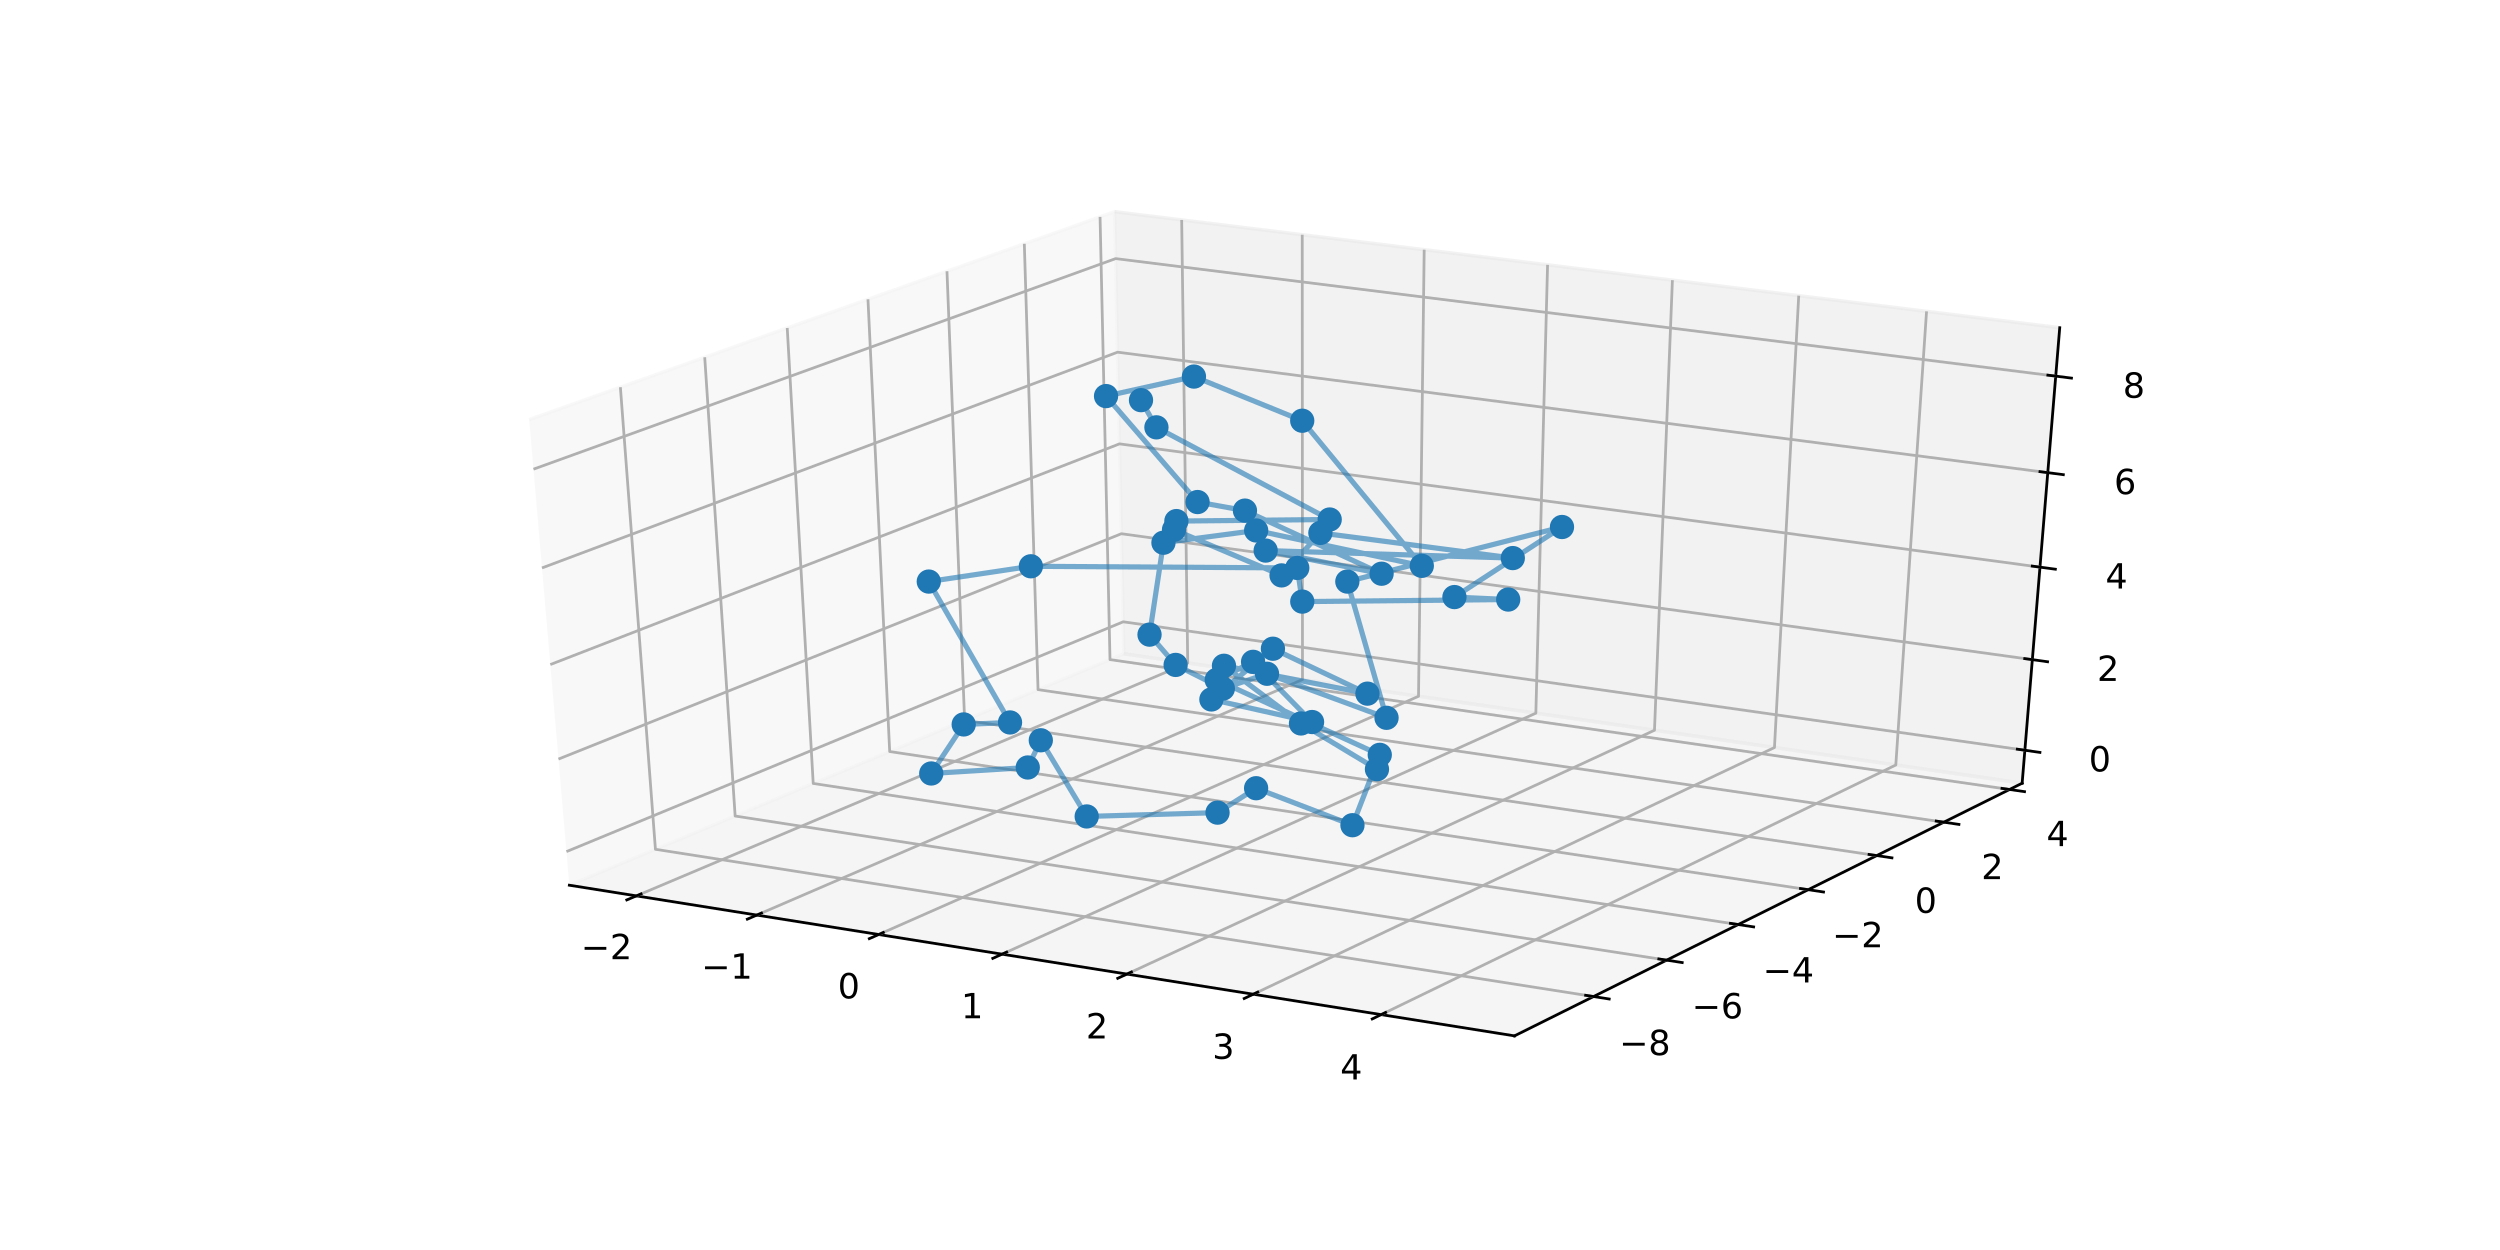 <?xml version="1.0" encoding="utf-8" standalone="no"?>
<!DOCTYPE svg PUBLIC "-//W3C//DTD SVG 1.1//EN"
  "http://www.w3.org/Graphics/SVG/1.1/DTD/svg11.dtd">
<!-- Created with matplotlib (http://matplotlib.org/) -->
<svg height="360pt" version="1.1" viewBox="0 0 720 360" width="720pt" xmlns="http://www.w3.org/2000/svg" xmlns:xlink="http://www.w3.org/1999/xlink">
 <defs>
  <style type="text/css">
*{stroke-linecap:butt;stroke-linejoin:round;}
  </style>
 </defs>
 <g id="figure_1">
  <g id="patch_1">
   <path d="M 0 360 
L 720 360 
L 720 0 
L 0 0 
z
" style="fill:#ffffff;"/>
  </g>
  <g id="patch_2">
   <path d="M 90 315 
L 648 315 
L 648 43.2 
L 90 43.2 
z
" style="fill:#ffffff;"/>
  </g>
  <g id="pane3d_1">
   <g id="patch_3">
    <path d="M 163.972 254.942 
L 323.674 188.303 
L 321.015 60.966 
L 152.408 120.84 
" style="fill:#f2f2f2;opacity:0.5;stroke:#f2f2f2;stroke-linejoin:miter;"/>
   </g>
  </g>
  <g id="pane3d_2">
   <g id="patch_4">
    <path d="M 323.674 188.303 
L 582.377 225.558 
L 593.201 94.382 
L 321.015 60.966 
" style="fill:#e6e6e6;opacity:0.5;stroke:#e6e6e6;stroke-linejoin:miter;"/>
   </g>
  </g>
  <g id="pane3d_3">
   <g id="patch_5">
    <path d="M 163.972 254.942 
L 436.162 298.332 
L 582.377 225.558 
L 323.674 188.303 
" style="fill:#ececec;opacity:0.5;stroke:#ececec;stroke-linejoin:miter;"/>
   </g>
  </g>
  <g id="axis3d_1">
   <g id="line2d_1">
    <path d="M 163.972 254.942 
L 436.162 298.332 
" style="fill:none;stroke:#000000;stroke-linecap:square;stroke-width:0.8;"/>
   </g>
   <g id="Line3DCollection_1">
    <path d="M 183.26 258.017 
L 342.064 190.951 
L 340.324 63.337 
" style="fill:none;stroke:#b0b0b0;stroke-width:0.8;"/>
    <path d="M 217.949 263.546 
L 375.115 195.711 
L 375.043 67.599 
" style="fill:none;stroke:#b0b0b0;stroke-width:0.8;"/>
    <path d="M 253.053 269.142 
L 408.533 200.523 
L 410.166 71.911 
" style="fill:none;stroke:#b0b0b0;stroke-width:0.8;"/>
    <path d="M 288.579 274.806 
L 442.323 205.389 
L 445.7 76.273 
" style="fill:none;stroke:#b0b0b0;stroke-width:0.8;"/>
    <path d="M 324.535 280.537 
L 476.492 210.31 
L 481.654 80.687 
" style="fill:none;stroke:#b0b0b0;stroke-width:0.8;"/>
    <path d="M 360.929 286.339 
L 511.045 215.286 
L 518.033 85.154 
" style="fill:none;stroke:#b0b0b0;stroke-width:0.8;"/>
    <path d="M 397.768 292.212 
L 545.991 220.318 
L 554.846 89.673 
" style="fill:none;stroke:#b0b0b0;stroke-width:0.8;"/>
   </g>
   <g id="xtick_1">
    <g id="line2d_2">
     <path d="M 184.628 257.439 
L 180.518 259.174 
" style="fill:none;stroke:#000000;stroke-linecap:square;stroke-width:0.8;"/>
    </g>
    <g id="text_1">
     <!-- −2 -->
     <defs>
      <path d="M 10.594 35.5 
L 73.188 35.5 
L 73.188 27.203 
L 10.594 27.203 
z
" id="DejaVuSans-2212"/>
      <path d="M 19.188 8.297 
L 53.609 8.297 
L 53.609 0 
L 7.328 0 
L 7.328 8.297 
Q 12.938 14.109 22.625 23.891 
Q 32.328 33.688 34.812 36.531 
Q 39.547 41.844 41.422 45.531 
Q 43.312 49.219 43.312 52.781 
Q 43.312 58.594 39.234 62.25 
Q 35.156 65.922 28.609 65.922 
Q 23.969 65.922 18.812 64.312 
Q 13.672 62.703 7.812 59.422 
L 7.812 69.391 
Q 13.766 71.781 18.938 73 
Q 24.125 74.219 28.422 74.219 
Q 39.75 74.219 46.484 68.547 
Q 53.219 62.891 53.219 53.422 
Q 53.219 48.922 51.531 44.891 
Q 49.859 40.875 45.406 35.406 
Q 44.188 33.984 37.641 27.219 
Q 31.109 20.453 19.188 8.297 
z
" id="DejaVuSans-32"/>
     </defs>
     <g transform="translate(167.302 276.258)scale(0.1 -0.1)">
      <use xlink:href="#DejaVuSans-2212"/>
      <use x="83.789" xlink:href="#DejaVuSans-32"/>
     </g>
    </g>
   </g>
   <g id="xtick_2">
    <g id="line2d_3">
     <path d="M 219.304 262.962 
L 215.235 264.718 
" style="fill:none;stroke:#000000;stroke-linecap:square;stroke-width:0.8;"/>
    </g>
    <g id="text_2">
     <!-- −1 -->
     <defs>
      <path d="M 12.406 8.297 
L 28.516 8.297 
L 28.516 63.922 
L 10.984 60.406 
L 10.984 69.391 
L 28.422 72.906 
L 38.281 72.906 
L 38.281 8.297 
L 54.391 8.297 
L 54.391 0 
L 12.406 0 
z
" id="DejaVuSans-31"/>
     </defs>
     <g transform="translate(201.988 281.859)scale(0.1 -0.1)">
      <use xlink:href="#DejaVuSans-2212"/>
      <use x="83.789" xlink:href="#DejaVuSans-31"/>
     </g>
    </g>
   </g>
   <g id="xtick_3">
    <g id="line2d_4">
     <path d="M 254.394 268.551 
L 250.367 270.328 
" style="fill:none;stroke:#000000;stroke-linecap:square;stroke-width:0.8;"/>
    </g>
    <g id="text_3">
     <!-- 0 -->
     <defs>
      <path d="M 31.781 66.406 
Q 24.172 66.406 20.328 58.906 
Q 16.5 51.422 16.5 36.375 
Q 16.5 21.391 20.328 13.891 
Q 24.172 6.391 31.781 6.391 
Q 39.453 6.391 43.281 13.891 
Q 47.125 21.391 47.125 36.375 
Q 47.125 51.422 43.281 58.906 
Q 39.453 66.406 31.781 66.406 
z
M 31.781 74.219 
Q 44.047 74.219 50.516 64.516 
Q 56.984 54.828 56.984 36.375 
Q 56.984 17.969 50.516 8.266 
Q 44.047 -1.422 31.781 -1.422 
Q 19.531 -1.422 13.062 8.266 
Q 6.594 17.969 6.594 36.375 
Q 6.594 54.828 13.062 64.516 
Q 19.531 74.219 31.781 74.219 
z
" id="DejaVuSans-30"/>
     </defs>
     <g transform="translate(241.28 287.527)scale(0.1 -0.1)">
      <use xlink:href="#DejaVuSans-30"/>
     </g>
    </g>
   </g>
   <g id="xtick_4">
    <g id="line2d_5">
     <path d="M 289.906 274.207 
L 285.922 276.006 
" style="fill:none;stroke:#000000;stroke-linecap:square;stroke-width:0.8;"/>
    </g>
    <g id="text_4">
     <!-- 1 -->
     <g transform="translate(276.804 293.263)scale(0.1 -0.1)">
      <use xlink:href="#DejaVuSans-31"/>
     </g>
    </g>
   </g>
   <g id="xtick_5">
    <g id="line2d_6">
     <path d="M 325.847 279.931 
L 321.907 281.752 
" style="fill:none;stroke:#000000;stroke-linecap:square;stroke-width:0.8;"/>
    </g>
    <g id="text_5">
     <!-- 2 -->
     <g transform="translate(312.759 299.069)scale(0.1 -0.1)">
      <use xlink:href="#DejaVuSans-32"/>
     </g>
    </g>
   </g>
   <g id="xtick_6">
    <g id="line2d_7">
     <path d="M 362.225 285.725 
L 358.332 287.568 
" style="fill:none;stroke:#000000;stroke-linecap:square;stroke-width:0.8;"/>
    </g>
    <g id="text_6">
     <!-- 3 -->
     <defs>
      <path d="M 40.578 39.312 
Q 47.656 37.797 51.625 33 
Q 55.609 28.219 55.609 21.188 
Q 55.609 10.406 48.188 4.484 
Q 40.766 -1.422 27.094 -1.422 
Q 22.516 -1.422 17.656 -0.516 
Q 12.797 0.391 7.625 2.203 
L 7.625 11.719 
Q 11.719 9.328 16.594 8.109 
Q 21.484 6.891 26.812 6.891 
Q 36.078 6.891 40.938 10.547 
Q 45.797 14.203 45.797 21.188 
Q 45.797 27.641 41.281 31.266 
Q 36.766 34.906 28.719 34.906 
L 20.219 34.906 
L 20.219 43.016 
L 29.109 43.016 
Q 36.375 43.016 40.234 45.922 
Q 44.094 48.828 44.094 54.297 
Q 44.094 59.906 40.109 62.906 
Q 36.141 65.922 28.719 65.922 
Q 24.656 65.922 20.016 65.031 
Q 15.375 64.156 9.812 62.312 
L 9.812 71.094 
Q 15.438 72.656 20.344 73.438 
Q 25.25 74.219 29.594 74.219 
Q 40.828 74.219 47.359 69.109 
Q 53.906 64.016 53.906 55.328 
Q 53.906 49.266 50.438 45.094 
Q 46.969 40.922 40.578 39.312 
z
" id="DejaVuSans-33"/>
     </defs>
     <g transform="translate(349.152 304.945)scale(0.1 -0.1)">
      <use xlink:href="#DejaVuSans-33"/>
     </g>
    </g>
   </g>
   <g id="xtick_7">
    <g id="line2d_8">
     <path d="M 399.049 291.591 
L 395.202 293.456 
" style="fill:none;stroke:#000000;stroke-linecap:square;stroke-width:0.8;"/>
    </g>
    <g id="text_7">
     <!-- 4 -->
     <defs>
      <path d="M 37.797 64.312 
L 12.891 25.391 
L 37.797 25.391 
z
M 35.203 72.906 
L 47.609 72.906 
L 47.609 25.391 
L 58.016 25.391 
L 58.016 17.188 
L 47.609 17.188 
L 47.609 0 
L 37.797 0 
L 37.797 17.188 
L 4.891 17.188 
L 4.891 26.703 
z
" id="DejaVuSans-34"/>
     </defs>
     <g transform="translate(385.991 310.894)scale(0.1 -0.1)">
      <use xlink:href="#DejaVuSans-34"/>
     </g>
    </g>
   </g>
  </g>
  <g id="axis3d_2">
   <g id="line2d_9">
    <path d="M 582.377 225.558 
L 436.162 298.332 
" style="fill:none;stroke:#000000;stroke-linecap:square;stroke-width:0.8;"/>
   </g>
   <g id="Line3DCollection_2">
    <path d="M 178.669 111.515 
L 188.763 244.597 
L 458.925 287.003 
" style="fill:none;stroke:#b0b0b0;stroke-width:0.8;"/>
    <path d="M 202.959 102.889 
L 211.722 235.017 
L 479.983 276.522 
" style="fill:none;stroke:#b0b0b0;stroke-width:0.8;"/>
    <path d="M 226.721 94.451 
L 234.206 225.635 
L 500.586 266.267 
" style="fill:none;stroke:#b0b0b0;stroke-width:0.8;"/>
    <path d="M 249.972 86.194 
L 256.231 216.445 
L 520.749 256.232 
" style="fill:none;stroke:#b0b0b0;stroke-width:0.8;"/>
    <path d="M 272.727 78.114 
L 277.809 207.441 
L 540.486 246.408 
" style="fill:none;stroke:#b0b0b0;stroke-width:0.8;"/>
    <path d="M 295.003 70.203 
L 298.954 198.617 
L 559.809 236.791 
" style="fill:none;stroke:#b0b0b0;stroke-width:0.8;"/>
    <path d="M 316.815 62.458 
L 319.68 189.969 
L 578.733 227.372 
" style="fill:none;stroke:#b0b0b0;stroke-width:0.8;"/>
   </g>
   <g id="xtick_8">
    <g id="line2d_10">
     <path d="M 456.664 286.648 
L 463.45 287.713 
" style="fill:none;stroke:#000000;stroke-linecap:square;stroke-width:0.8;"/>
    </g>
    <g id="text_8">
     <!-- −8 -->
     <defs>
      <path d="M 31.781 34.625 
Q 24.75 34.625 20.719 30.859 
Q 16.703 27.094 16.703 20.516 
Q 16.703 13.922 20.719 10.156 
Q 24.75 6.391 31.781 6.391 
Q 38.812 6.391 42.859 10.172 
Q 46.922 13.969 46.922 20.516 
Q 46.922 27.094 42.891 30.859 
Q 38.875 34.625 31.781 34.625 
z
M 21.922 38.812 
Q 15.578 40.375 12.031 44.719 
Q 8.5 49.078 8.5 55.328 
Q 8.5 64.062 14.719 69.141 
Q 20.953 74.219 31.781 74.219 
Q 42.672 74.219 48.875 69.141 
Q 55.078 64.062 55.078 55.328 
Q 55.078 49.078 51.531 44.719 
Q 48 40.375 41.703 38.812 
Q 48.828 37.156 52.797 32.312 
Q 56.781 27.484 56.781 20.516 
Q 56.781 9.906 50.312 4.234 
Q 43.844 -1.422 31.781 -1.422 
Q 19.734 -1.422 13.25 4.234 
Q 6.781 9.906 6.781 20.516 
Q 6.781 27.484 10.781 32.312 
Q 14.797 37.156 21.922 38.812 
z
M 18.312 54.391 
Q 18.312 48.734 21.844 45.562 
Q 25.391 42.391 31.781 42.391 
Q 38.141 42.391 41.719 45.562 
Q 45.312 48.734 45.312 54.391 
Q 45.312 60.062 41.719 63.234 
Q 38.141 66.406 31.781 66.406 
Q 25.391 66.406 21.844 63.234 
Q 18.312 60.062 18.312 54.391 
z
" id="DejaVuSans-38"/>
     </defs>
     <g transform="translate(466.356 303.87)scale(0.1 -0.1)">
      <use xlink:href="#DejaVuSans-2212"/>
      <use x="83.789" xlink:href="#DejaVuSans-38"/>
     </g>
    </g>
   </g>
   <g id="xtick_9">
    <g id="line2d_11">
     <path d="M 477.739 276.175 
L 484.475 277.217 
" style="fill:none;stroke:#000000;stroke-linecap:square;stroke-width:0.8;"/>
    </g>
    <g id="text_9">
     <!-- −6 -->
     <defs>
      <path d="M 33.016 40.375 
Q 26.375 40.375 22.484 35.828 
Q 18.609 31.297 18.609 23.391 
Q 18.609 15.531 22.484 10.953 
Q 26.375 6.391 33.016 6.391 
Q 39.656 6.391 43.531 10.953 
Q 47.406 15.531 47.406 23.391 
Q 47.406 31.297 43.531 35.828 
Q 39.656 40.375 33.016 40.375 
z
M 52.594 71.297 
L 52.594 62.312 
Q 48.875 64.062 45.094 64.984 
Q 41.312 65.922 37.594 65.922 
Q 27.828 65.922 22.672 59.328 
Q 17.531 52.734 16.797 39.406 
Q 19.672 43.656 24.016 45.922 
Q 28.375 48.188 33.594 48.188 
Q 44.578 48.188 50.953 41.516 
Q 57.328 34.859 57.328 23.391 
Q 57.328 12.156 50.688 5.359 
Q 44.047 -1.422 33.016 -1.422 
Q 20.359 -1.422 13.672 8.266 
Q 6.984 17.969 6.984 36.375 
Q 6.984 53.656 15.188 63.938 
Q 23.391 74.219 37.203 74.219 
Q 40.922 74.219 44.703 73.484 
Q 48.484 72.75 52.594 71.297 
z
" id="DejaVuSans-36"/>
     </defs>
     <g transform="translate(487.245 293.292)scale(0.1 -0.1)">
      <use xlink:href="#DejaVuSans-2212"/>
      <use x="83.789" xlink:href="#DejaVuSans-36"/>
     </g>
    </g>
   </g>
   <g id="xtick_10">
    <g id="line2d_12">
     <path d="M 498.36 265.927 
L 505.044 266.947 
" style="fill:none;stroke:#000000;stroke-linecap:square;stroke-width:0.8;"/>
    </g>
    <g id="text_10">
     <!-- −4 -->
     <g transform="translate(507.682 282.942)scale(0.1 -0.1)">
      <use xlink:href="#DejaVuSans-2212"/>
      <use x="83.789" xlink:href="#DejaVuSans-34"/>
     </g>
    </g>
   </g>
   <g id="xtick_11">
    <g id="line2d_13">
     <path d="M 518.539 255.899 
L 525.174 256.897 
" style="fill:none;stroke:#000000;stroke-linecap:square;stroke-width:0.8;"/>
    </g>
    <g id="text_11">
     <!-- −2 -->
     <g transform="translate(527.683 272.813)scale(0.1 -0.1)">
      <use xlink:href="#DejaVuSans-2212"/>
      <use x="83.789" xlink:href="#DejaVuSans-32"/>
     </g>
    </g>
   </g>
   <g id="xtick_12">
    <g id="line2d_14">
     <path d="M 538.292 246.083 
L 544.878 247.06 
" style="fill:none;stroke:#000000;stroke-linecap:square;stroke-width:0.8;"/>
    </g>
    <g id="text_12">
     <!-- 0 -->
     <g transform="translate(551.451 262.898)scale(0.1 -0.1)">
      <use xlink:href="#DejaVuSans-30"/>
     </g>
    </g>
   </g>
   <g id="xtick_13">
    <g id="line2d_15">
     <path d="M 557.632 236.472 
L 564.169 237.429 
" style="fill:none;stroke:#000000;stroke-linecap:square;stroke-width:0.8;"/>
    </g>
    <g id="text_13">
     <!-- 2 -->
     <g transform="translate(570.62 253.191)scale(0.1 -0.1)">
      <use xlink:href="#DejaVuSans-32"/>
     </g>
    </g>
   </g>
   <g id="xtick_14">
    <g id="line2d_16">
     <path d="M 576.571 227.06 
L 583.06 227.997 
" style="fill:none;stroke:#000000;stroke-linecap:square;stroke-width:0.8;"/>
    </g>
    <g id="text_14">
     <!-- 4 -->
     <g transform="translate(589.392 243.685)scale(0.1 -0.1)">
      <use xlink:href="#DejaVuSans-34"/>
     </g>
    </g>
   </g>
  </g>
  <g id="axis3d_3">
   <g id="line2d_17">
    <path d="M 582.377 225.558 
L 593.201 94.382 
" style="fill:none;stroke:#000000;stroke-linecap:square;stroke-width:0.8;"/>
   </g>
   <g id="Line3DCollection_3">
    <path d="M 583.16 216.074 
L 323.481 179.077 
L 163.137 245.262 
" style="fill:none;stroke:#b0b0b0;stroke-width:0.8;"/>
    <path d="M 585.313 189.98 
L 322.952 153.711 
L 160.839 218.616 
" style="fill:none;stroke:#b0b0b0;stroke-width:0.8;"/>
    <path d="M 587.511 163.336 
L 322.411 127.833 
L 158.492 191.39 
" style="fill:none;stroke:#b0b0b0;stroke-width:0.8;"/>
    <path d="M 589.757 136.126 
L 321.86 101.428 
L 156.092 163.565 
" style="fill:none;stroke:#b0b0b0;stroke-width:0.8;"/>
    <path d="M 592.05 108.33 
L 321.297 74.479 
L 153.64 135.121 
" style="fill:none;stroke:#b0b0b0;stroke-width:0.8;"/>
   </g>
   <g id="xtick_15">
    <g id="line2d_18">
     <path d="M 580.993 215.765 
L 587.498 216.692 
" style="fill:none;stroke:#000000;stroke-linecap:square;stroke-width:0.8;"/>
    </g>
    <g id="text_15">
     <!-- 0 -->
     <g transform="translate(601.584 222.171)scale(0.1 -0.1)">
      <use xlink:href="#DejaVuSans-30"/>
     </g>
    </g>
   </g>
   <g id="xtick_16">
    <g id="line2d_19">
     <path d="M 583.123 189.677 
L 589.698 190.586 
" style="fill:none;stroke:#000000;stroke-linecap:square;stroke-width:0.8;"/>
    </g>
    <g id="text_16">
     <!-- 2 -->
     <g transform="translate(603.958 196.106)scale(0.1 -0.1)">
      <use xlink:href="#DejaVuSans-32"/>
     </g>
    </g>
   </g>
   <g id="xtick_17">
    <g id="line2d_20">
     <path d="M 585.297 163.04 
L 591.944 163.93 
" style="fill:none;stroke:#000000;stroke-linecap:square;stroke-width:0.8;"/>
    </g>
    <g id="text_17">
     <!-- 4 -->
     <g transform="translate(606.382 169.493)scale(0.1 -0.1)">
      <use xlink:href="#DejaVuSans-34"/>
     </g>
    </g>
   </g>
   <g id="xtick_18">
    <g id="line2d_21">
     <path d="M 587.518 135.836 
L 594.238 136.706 
" style="fill:none;stroke:#000000;stroke-linecap:square;stroke-width:0.8;"/>
    </g>
    <g id="text_18">
     <!-- 6 -->
     <g transform="translate(608.858 142.314)scale(0.1 -0.1)">
      <use xlink:href="#DejaVuSans-36"/>
     </g>
    </g>
   </g>
   <g id="xtick_19">
    <g id="line2d_22">
     <path d="M 589.787 108.047 
L 596.582 108.896 
" style="fill:none;stroke:#000000;stroke-linecap:square;stroke-width:0.8;"/>
    </g>
    <g id="text_19">
     <!-- 8 -->
     <g transform="translate(611.387 114.552)scale(0.1 -0.1)">
      <use xlink:href="#DejaVuSans-38"/>
     </g>
    </g>
   </g>
  </g>
  <g id="axes_1">
   <g id="line2d_23">
    <path clip-path="url(#p90a46de967)" d="M 396.564 221.537 
L 374.682 208.358 
L 352.501 191.742 
L 393.825 199.77 
L 366.601 186.831 
L 348.881 201.443 
L 377.874 207.944 
L 360.889 190.608 
L 350.423 195.797 
L 397.371 217.393 
L 389.508 237.661 
L 361.76 227.008 
L 350.651 234.037 
L 312.969 235.138 
L 299.75 213.2 
L 295.994 221.036 
L 268.2 222.762 
L 277.548 208.638 
L 290.886 208.069 
L 267.489 167.493 
L 296.892 163.091 
L 373.614 163.569 
L 375.057 173.263 
L 434.363 172.668 
L 418.877 171.957 
L 449.852 151.777 
L 388.032 167.495 
L 399.322 206.729 
L 364.901 194.046 
L 352.182 198.309 
L 338.582 191.495 
L 331.064 182.776 
L 335.075 156.306 
L 361.778 152.775 
L 409.477 162.964 
L 375.043 121.171 
L 343.857 108.451 
L 318.542 114.076 
L 344.894 144.588 
L 358.546 147.056 
L 397.896 165.231 
L 364.512 158.564 
L 435.683 160.727 
L 380.273 153.48 
L 369.092 165.715 
L 338.12 152.557 
L 338.801 150.073 
L 382.951 149.618 
L 333.05 123.077 
L 328.608 115.243 
" style="fill:none;opacity:0.6;stroke:#1f77b4;stroke-linecap:square;stroke-width:1.5;"/>
    <defs>
     <path d="M 0 3 
C 0.796 3 1.559 2.684 2.121 2.121 
C 2.684 1.559 3 0.796 3 0 
C 3 -0.796 2.684 -1.559 2.121 -2.121 
C 1.559 -2.684 0.796 -3 0 -3 
C -0.796 -3 -1.559 -2.684 -2.121 -2.121 
C -2.684 -1.559 -3 -0.796 -3 0 
C -3 0.796 -2.684 1.559 -2.121 2.121 
C -1.559 2.684 -0.796 3 0 3 
z
" id="m550e0a5818" style="stroke:#1f77b4;"/>
    </defs>
    <g clip-path="url(#p90a46de967)">
     <use style="fill:#1f77b4;opacity:0.6;stroke:#1f77b4;" x="396.564" xlink:href="#m550e0a5818" y="221.537"/>
     <use style="fill:#1f77b4;opacity:0.6;stroke:#1f77b4;" x="374.682" xlink:href="#m550e0a5818" y="208.358"/>
     <use style="fill:#1f77b4;opacity:0.6;stroke:#1f77b4;" x="352.501" xlink:href="#m550e0a5818" y="191.742"/>
     <use style="fill:#1f77b4;opacity:0.6;stroke:#1f77b4;" x="393.825" xlink:href="#m550e0a5818" y="199.77"/>
     <use style="fill:#1f77b4;opacity:0.6;stroke:#1f77b4;" x="366.601" xlink:href="#m550e0a5818" y="186.831"/>
     <use style="fill:#1f77b4;opacity:0.6;stroke:#1f77b4;" x="348.881" xlink:href="#m550e0a5818" y="201.443"/>
     <use style="fill:#1f77b4;opacity:0.6;stroke:#1f77b4;" x="377.874" xlink:href="#m550e0a5818" y="207.944"/>
     <use style="fill:#1f77b4;opacity:0.6;stroke:#1f77b4;" x="360.889" xlink:href="#m550e0a5818" y="190.608"/>
     <use style="fill:#1f77b4;opacity:0.6;stroke:#1f77b4;" x="350.423" xlink:href="#m550e0a5818" y="195.797"/>
     <use style="fill:#1f77b4;opacity:0.6;stroke:#1f77b4;" x="397.371" xlink:href="#m550e0a5818" y="217.393"/>
     <use style="fill:#1f77b4;opacity:0.6;stroke:#1f77b4;" x="389.508" xlink:href="#m550e0a5818" y="237.661"/>
     <use style="fill:#1f77b4;opacity:0.6;stroke:#1f77b4;" x="361.76" xlink:href="#m550e0a5818" y="227.008"/>
     <use style="fill:#1f77b4;opacity:0.6;stroke:#1f77b4;" x="350.651" xlink:href="#m550e0a5818" y="234.037"/>
     <use style="fill:#1f77b4;opacity:0.6;stroke:#1f77b4;" x="312.969" xlink:href="#m550e0a5818" y="235.138"/>
     <use style="fill:#1f77b4;opacity:0.6;stroke:#1f77b4;" x="299.75" xlink:href="#m550e0a5818" y="213.2"/>
     <use style="fill:#1f77b4;opacity:0.6;stroke:#1f77b4;" x="295.994" xlink:href="#m550e0a5818" y="221.036"/>
     <use style="fill:#1f77b4;opacity:0.6;stroke:#1f77b4;" x="268.2" xlink:href="#m550e0a5818" y="222.762"/>
     <use style="fill:#1f77b4;opacity:0.6;stroke:#1f77b4;" x="277.548" xlink:href="#m550e0a5818" y="208.638"/>
     <use style="fill:#1f77b4;opacity:0.6;stroke:#1f77b4;" x="290.886" xlink:href="#m550e0a5818" y="208.069"/>
     <use style="fill:#1f77b4;opacity:0.6;stroke:#1f77b4;" x="267.489" xlink:href="#m550e0a5818" y="167.493"/>
     <use style="fill:#1f77b4;opacity:0.6;stroke:#1f77b4;" x="296.892" xlink:href="#m550e0a5818" y="163.091"/>
     <use style="fill:#1f77b4;opacity:0.6;stroke:#1f77b4;" x="373.614" xlink:href="#m550e0a5818" y="163.569"/>
     <use style="fill:#1f77b4;opacity:0.6;stroke:#1f77b4;" x="375.057" xlink:href="#m550e0a5818" y="173.263"/>
     <use style="fill:#1f77b4;opacity:0.6;stroke:#1f77b4;" x="434.363" xlink:href="#m550e0a5818" y="172.668"/>
     <use style="fill:#1f77b4;opacity:0.6;stroke:#1f77b4;" x="418.877" xlink:href="#m550e0a5818" y="171.957"/>
     <use style="fill:#1f77b4;opacity:0.6;stroke:#1f77b4;" x="449.852" xlink:href="#m550e0a5818" y="151.777"/>
     <use style="fill:#1f77b4;opacity:0.6;stroke:#1f77b4;" x="388.032" xlink:href="#m550e0a5818" y="167.495"/>
     <use style="fill:#1f77b4;opacity:0.6;stroke:#1f77b4;" x="399.322" xlink:href="#m550e0a5818" y="206.729"/>
     <use style="fill:#1f77b4;opacity:0.6;stroke:#1f77b4;" x="364.901" xlink:href="#m550e0a5818" y="194.046"/>
     <use style="fill:#1f77b4;opacity:0.6;stroke:#1f77b4;" x="352.182" xlink:href="#m550e0a5818" y="198.309"/>
     <use style="fill:#1f77b4;opacity:0.6;stroke:#1f77b4;" x="338.582" xlink:href="#m550e0a5818" y="191.495"/>
     <use style="fill:#1f77b4;opacity:0.6;stroke:#1f77b4;" x="331.064" xlink:href="#m550e0a5818" y="182.776"/>
     <use style="fill:#1f77b4;opacity:0.6;stroke:#1f77b4;" x="335.075" xlink:href="#m550e0a5818" y="156.306"/>
     <use style="fill:#1f77b4;opacity:0.6;stroke:#1f77b4;" x="361.778" xlink:href="#m550e0a5818" y="152.775"/>
     <use style="fill:#1f77b4;opacity:0.6;stroke:#1f77b4;" x="409.477" xlink:href="#m550e0a5818" y="162.964"/>
     <use style="fill:#1f77b4;opacity:0.6;stroke:#1f77b4;" x="375.043" xlink:href="#m550e0a5818" y="121.171"/>
     <use style="fill:#1f77b4;opacity:0.6;stroke:#1f77b4;" x="343.857" xlink:href="#m550e0a5818" y="108.451"/>
     <use style="fill:#1f77b4;opacity:0.6;stroke:#1f77b4;" x="318.542" xlink:href="#m550e0a5818" y="114.076"/>
     <use style="fill:#1f77b4;opacity:0.6;stroke:#1f77b4;" x="344.894" xlink:href="#m550e0a5818" y="144.588"/>
     <use style="fill:#1f77b4;opacity:0.6;stroke:#1f77b4;" x="358.546" xlink:href="#m550e0a5818" y="147.056"/>
     <use style="fill:#1f77b4;opacity:0.6;stroke:#1f77b4;" x="397.896" xlink:href="#m550e0a5818" y="165.231"/>
     <use style="fill:#1f77b4;opacity:0.6;stroke:#1f77b4;" x="364.512" xlink:href="#m550e0a5818" y="158.564"/>
     <use style="fill:#1f77b4;opacity:0.6;stroke:#1f77b4;" x="435.683" xlink:href="#m550e0a5818" y="160.727"/>
     <use style="fill:#1f77b4;opacity:0.6;stroke:#1f77b4;" x="380.273" xlink:href="#m550e0a5818" y="153.48"/>
     <use style="fill:#1f77b4;opacity:0.6;stroke:#1f77b4;" x="369.092" xlink:href="#m550e0a5818" y="165.715"/>
     <use style="fill:#1f77b4;opacity:0.6;stroke:#1f77b4;" x="338.12" xlink:href="#m550e0a5818" y="152.557"/>
     <use style="fill:#1f77b4;opacity:0.6;stroke:#1f77b4;" x="338.801" xlink:href="#m550e0a5818" y="150.073"/>
     <use style="fill:#1f77b4;opacity:0.6;stroke:#1f77b4;" x="382.951" xlink:href="#m550e0a5818" y="149.618"/>
     <use style="fill:#1f77b4;opacity:0.6;stroke:#1f77b4;" x="333.05" xlink:href="#m550e0a5818" y="123.077"/>
     <use style="fill:#1f77b4;opacity:0.6;stroke:#1f77b4;" x="328.608" xlink:href="#m550e0a5818" y="115.243"/>
    </g>
   </g>
  </g>
 </g>
 <defs>
  <clipPath id="p90a46de967">
   <rect height="271.8" width="558" x="90" y="43.2"/>
  </clipPath>
 </defs>
</svg>
